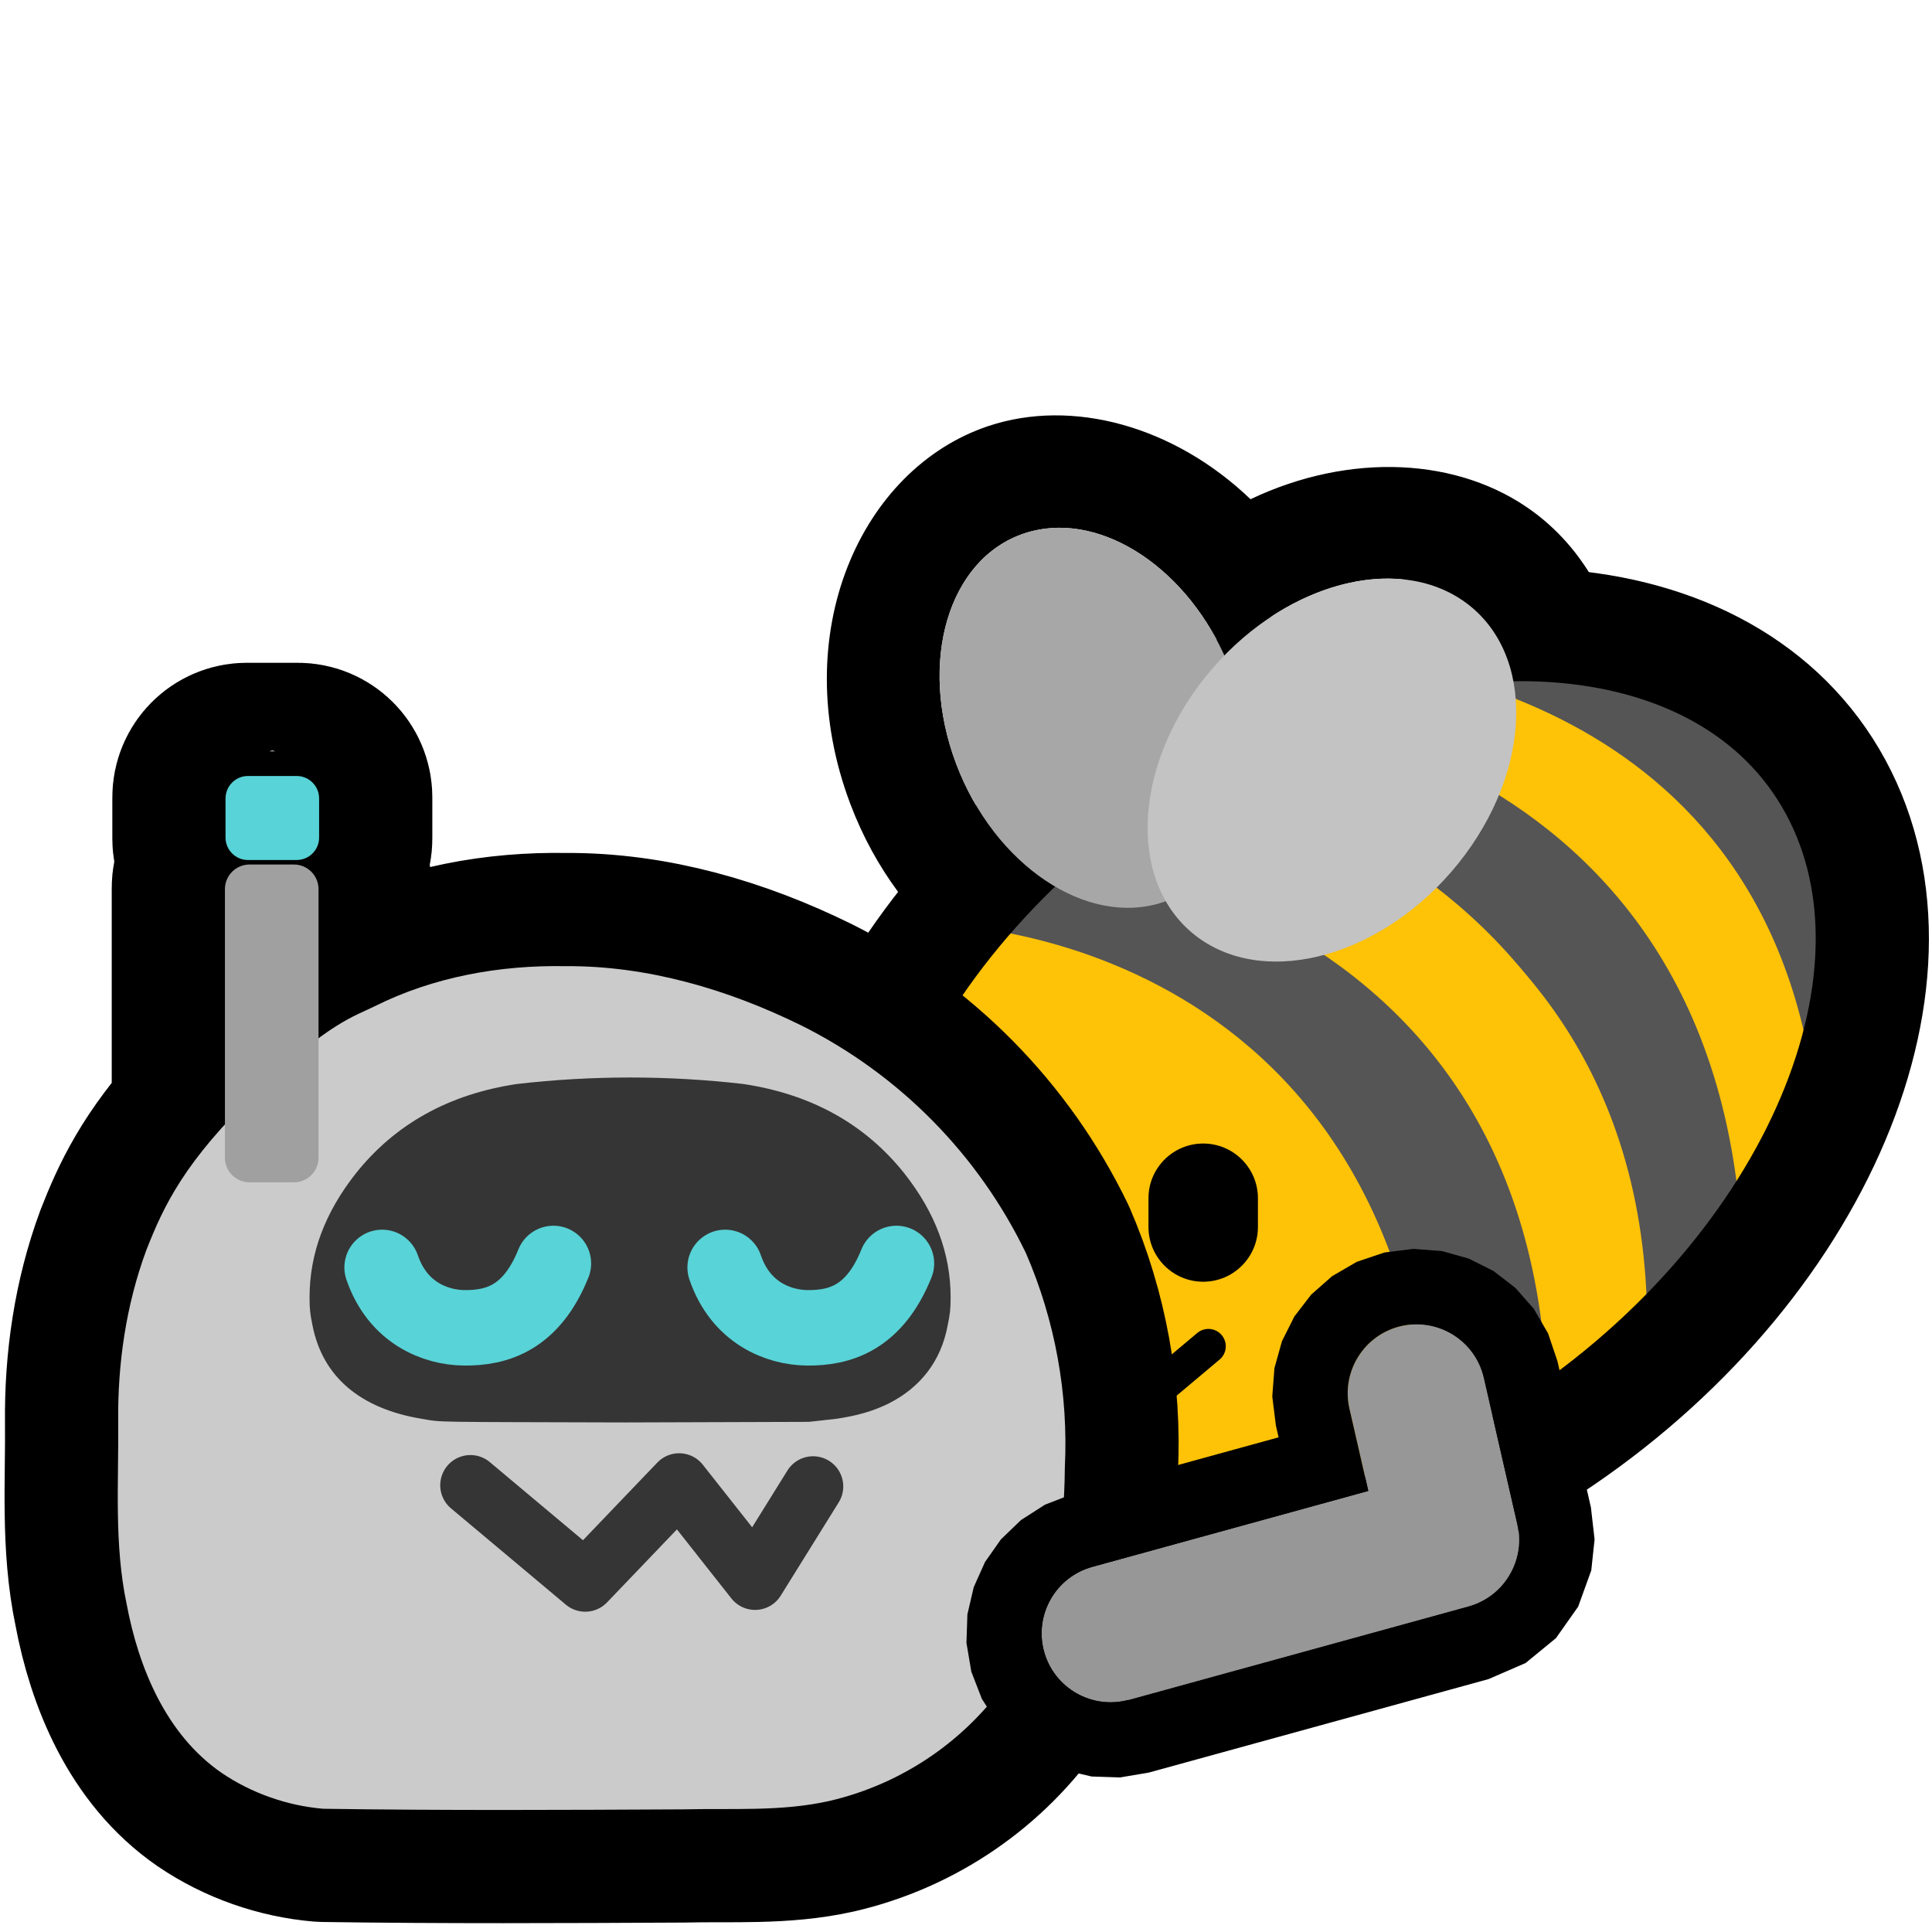 <?xml version="1.0" encoding="UTF-8" standalone="no"?>
<!DOCTYPE svg PUBLIC "-//W3C//DTD SVG 1.1//EN" "http://www.w3.org/Graphics/SVG/1.1/DTD/svg11.dtd">
<svg width="100%" height="100%" viewBox="0 0 256 256" version="1.1" xmlns="http://www.w3.org/2000/svg" xmlns:xlink="http://www.w3.org/1999/xlink" xml:space="preserve" xmlns:serif="http://www.serif.com/" style="fill-rule:evenodd;clip-rule:evenodd;stroke-linecap:round;stroke-linejoin:round;stroke-miterlimit:1.5;">
    <defs>
        <filter id="eye_glow" width="10" height="10" x="-5" y="-5">
            <feGaussianBlur in="SourceGraphic" result="blur1" stdDeviation="25"/>
            <feGaussianBlur in="SourceGraphic" result="blur2" stdDeviation="12.5"/>
            <feGaussianBlur in="SourceGraphic" result="blur3" stdDeviation="6.25"/>
            <feComposite in="SourceGraphic" in2="blur1" result="comp1"/>
            <feComposite in="comp1" in2="blur2" result="comp2"/>
            <feComposite in="comp2" in2="blur3"/>
        </filter>
    </defs>

    <rect id="blobbee_hug_bot" x="0" y="0" width="256" height="256" style="fill:none;"/>
    <g id="Bee">
        <path id="Wings-outline" serif:id="Wings outline" d="M148.346,135.121C134.249,134.344 119.24,123.938 112.662,106.497C104.15,83.926 114.112,62.089 130.948,56.459C142.085,52.736 155.58,56.452 165.699,66.148C178.871,59.892 193.341,60.565 203.162,67.808C218.161,78.869 220.853,103.948 204.946,123.783C189.498,143.045 164.378,147.014 149.812,136.273C149.309,135.902 148.82,135.518 148.346,135.121ZM154.47,119.42C155.531,121.274 156.945,122.896 158.715,124.2C167.963,131.021 183.435,126.629 193.244,114.398C203.053,102.168 203.508,86.701 194.259,79.88C185.765,73.616 172.02,76.81 162.236,86.849C156.709,74.672 145.208,67.508 135.704,70.685C125.649,74.048 121.613,87.723 126.697,101.204C131.782,114.685 144.073,122.901 154.129,119.539C154.243,119.501 154.357,119.461 154.47,119.42Z"/>
        <path id="Body" d="M152.322,98.199C188.339,75.441 229.071,78.153 243.223,104.252C257.376,130.35 239.624,170.015 203.607,192.773C167.59,215.53 126.858,212.818 112.706,186.72C98.553,160.621 116.305,120.956 152.322,98.199Z" style="fill:rgb(254,194,7);"/>
        <g id="Stripes">
            <path d="M179.455,89.413C178.674,90.093 235.718,87.226 241.075,150.81C269.602,67.126 179.739,83.109 179.455,89.413Z" style="fill:rgb(85,85,85);"/>
            <path d="M241.075,151.471C237.655,90.119 180.837,88.672 181.147,86.85L159.973,95.432C159.973,95.432 228.579,94.267 231.023,166.562L239.325,152.573" style="fill:rgb(254,194,7);"/>
            <path d="M218.269,181.448L230.904,166.562C228.505,94.174 158.533,92.915 158.534,92.942L147.317,100.183C147.213,100.204 219.681,106.58 218.269,181.448Z" style="fill:rgb(85,85,85);"/>
            <path d="M148.266,100.238L136.168,110.568C136.168,110.568 205.718,118.147 204.979,192.034L218.04,182.452C222.885,109.163 147.53,100.858 146.461,101.779" style="fill:rgb(254,194,7);"/>
            <path d="M133.57,111.977L124.499,122.53C124.499,122.53 188.523,123.162 189.983,199.361L204.979,192.034C207.537,115.854 135.648,112.787 133.57,111.977Z" style="fill:rgb(85,85,85);"/>
        </g>
        <path id="Body-outline" serif:id="Body outline" d="M152.322,98.199C188.339,75.441 229.071,78.153 243.223,104.252C257.376,130.35 239.624,170.015 203.607,192.773C167.59,215.53 126.858,212.818 112.706,186.72C98.553,160.621 116.305,120.956 152.322,98.199Z" style="fill:none;stroke:black;stroke-width:15px;"/>
        <g id="Wings">
            <path id="Back-wing" serif:id="Back wing" d="M135.704,70.685C145.76,67.323 158.052,75.539 163.136,89.02C168.221,102.502 164.185,116.177 154.129,119.539C144.073,122.901 131.782,114.685 126.697,101.204C121.613,87.723 125.649,74.048 135.704,70.685Z" style="fill:rgb(167,167,167);"/>
            <path id="Front-wing" serif:id="Front wing" d="M194.259,79.88C203.508,86.701 203.053,102.168 193.244,114.398C183.435,126.629 167.963,131.021 158.715,124.2C149.466,117.38 149.921,101.913 159.73,89.682C169.538,77.452 185.01,73.06 194.259,79.88Z" style="fill:rgb(195,195,195);"/>
        </g>
        <g id="Face">
            <path id="Mouth" d="M128.439,178.362L133.715,187.232L140.824,178.377L149.631,187.207L160.122,178.388" style="fill:none;stroke:black;stroke-width:4.6px;"/>
            <path id="Eye" d="M166.682,158.774L166.682,162.584C166.682,166.586 163.433,169.835 159.431,169.835C155.428,169.835 152.179,166.586 152.179,162.584L152.179,158.774C152.179,154.772 155.428,151.523 159.431,151.523C163.433,151.523 166.682,154.772 166.682,158.774Z"/>
        </g>
    </g>
    <g id="Bot">
        <path id="Outline" d="M42.206,137.573C45.918,134.826 47.932,134.192 49.654,133.331C57.42,129.448 66.216,127.863 74.932,128.022C85.788,127.942 96.485,131.112 106.153,135.866C119.15,142.352 129.633,152.975 135.947,166.057C139.814,174.993 141.577,184.7 141.098,194.425C141.018,204.092 139.513,214.314 133.728,222.317C128.113,230.56 119.593,236.391 109.877,238.641C103.538,240.067 96.961,239.592 90.542,239.75C74.615,239.83 58.767,239.909 42.84,239.671C38.085,239.275 33.331,237.611 29.369,234.917C22,229.845 18.355,220.97 16.77,212.492C15.106,204.568 15.74,196.485 15.66,188.403C15.581,180.716 16.691,172.951 19.385,165.661C21.301,160.77 23.549,155.824 29.805,148.984L29.805,117.647C29.805,115.938 31.192,114.551 32.901,114.551L39.109,114.551C40.818,114.551 42.206,115.938 42.206,117.647L42.206,137.573ZM29.884,105.647C29.884,104.089 31.149,102.823 32.708,102.823L39.461,102.823C41.02,102.823 42.285,104.089 42.285,105.647L42.285,111.133C42.285,112.691 41.02,113.957 39.461,113.957L32.708,113.957C31.149,113.957 29.884,112.691 29.884,111.133L29.884,105.647Z" style="fill:none;stroke:black;stroke-width:30px;stroke-linecap:butt;stroke-miterlimit:2;"/>
        <path id="body" d="M74.932,128.022C85.788,127.942 96.485,131.112 106.153,135.866C119.15,142.352 129.633,152.975 135.947,166.057C139.814,174.993 141.577,184.7 141.098,194.425C141.018,204.092 139.513,214.314 133.728,222.317C128.113,230.56 119.593,236.391 109.877,238.641C103.538,240.067 96.961,239.592 90.542,239.75C74.615,239.83 58.767,239.909 42.84,239.671C38.085,239.275 33.331,237.611 29.369,234.917C22,229.845 18.355,220.97 16.77,212.492C15.106,204.568 15.74,196.485 15.66,188.403C15.581,180.716 16.691,172.951 19.385,165.661C21.683,159.797 24.456,153.854 34.044,144.662C43.553,135.47 46.96,134.678 49.654,133.331C57.42,129.448 66.216,127.863 74.932,128.022Z" style="fill:rgb(203,203,203);fill-rule:nonzero;"/>
        <path id="visor" d="M107.183,188.403L110.749,188.006C113.522,187.61 115.741,186.976 117.801,185.946C122.001,183.807 124.695,180.32 125.566,175.645C125.883,174.139 125.963,173.426 125.963,171.921C125.963,166.057 123.902,160.669 119.861,155.518C114.631,148.941 107.5,144.979 98.466,143.632C88.515,142.488 78.465,142.488 68.514,143.632C59.48,144.979 52.349,148.941 47.119,155.518C43.077,160.669 41.017,166.057 41.017,171.921C41.017,173.426 41.096,174.139 41.413,175.645C42.761,182.46 47.753,186.659 55.914,188.006C58.688,188.482 56.945,188.403 82.935,188.482L107.183,188.403Z" style="fill:rgb(53,53,53);fill-rule:nonzero;"/>
        <path id="light" d="M29.884,105.798L29.884,110.982C29.884,112.624 31.217,113.957 32.859,113.957L39.31,113.957C40.952,113.957 42.285,112.624 42.285,110.982L42.285,105.798C42.285,104.156 40.952,102.823 39.31,102.823L32.859,102.823C31.217,102.823 29.884,104.156 29.884,105.798Z" style="fill:rgb(88,211,215);"/>
        <path id="stem" d="M29.805,117.813L29.805,153.404C29.805,155.205 31.267,156.667 33.067,156.667L38.943,156.667C40.744,156.667 42.206,155.205 42.206,153.404L42.206,117.813C42.206,116.013 40.744,114.551 38.943,114.551L33.067,114.551C31.267,114.551 29.805,116.013 29.805,117.813Z" style="fill:rgb(160,160,160);"/>
        <path id="mouth" d="M107.737,196.961L100.051,209.322L89.988,196.564L77.547,209.56L62.333,196.802" style="fill:none;fill-rule:nonzero;stroke:rgb(53,53,53);stroke-width:8px;stroke-miterlimit:4;"/>
        <g id="Eyes">
            <path id="Right-eye" serif:id="Right eye" d="M96.086,167.939C98.155,173.995 103.174,175.909 106.979,175.943C111.259,175.981 115.864,174.674 118.783,167.415" style="fill:none;stroke:rgb(88,211,215);stroke-width:10px;" filter="url(#eye_glow)"/>
            <path id="Left-eye" serif:id="Left eye" d="M50.633,167.939C52.702,173.995 57.721,175.909 61.526,175.943C65.805,175.981 70.41,174.674 73.329,167.415" style="fill:none;stroke:rgb(88,211,215);stroke-width:10px;" filter="url(#eye_glow)" />
        </g>
    </g>
    <path id="Arm" d="M201.081,205.964C200.385,209.183 197.967,211.917 194.574,212.851L149.577,225.233C144.716,226.57 139.684,223.71 138.347,218.849C137.01,213.989 139.87,208.957 144.73,207.619L181.305,197.555L178.809,186.65C177.685,181.736 180.761,176.834 185.675,175.709C190.59,174.584 195.492,177.661 196.617,182.575L201.059,201.984C201.368,203.338 201.359,204.69 201.081,205.964Z" style="fill:rgb(151,151,151);"/>
    <path d="M210.852,208.086L209.114,212.892L206.17,217.065L202.149,220.36L197.227,222.493L152.23,234.874L148.418,235.52L144.645,235.396L141.04,234.556L137.699,233.059L134.704,230.955L132.138,228.287L130.101,225.108L128.705,221.502L128.06,217.69L128.184,213.917L129.023,210.312L130.521,206.972L132.625,203.976L135.293,201.41L138.472,199.374L142.077,197.978C142.077,197.978 169.421,190.454 169.421,190.454L169.061,188.881L168.583,185.045L168.87,181.28L169.866,177.715L171.508,174.443L173.74,171.542L176.517,169.094L179.782,167.198L183.445,165.961L187.281,165.482L191.045,165.77L194.61,166.766L197.883,168.407L200.784,170.64L203.231,173.417L205.127,176.681L206.365,180.344L210.807,199.753L211.29,203.979L210.852,208.086ZM201.081,205.964C201.359,204.69 201.368,203.338 201.059,201.984L196.617,182.575C195.492,177.661 190.59,174.584 185.675,175.709C180.761,176.834 177.685,181.736 178.809,186.65L181.305,197.555L144.73,207.619C139.87,208.957 137.01,213.989 138.347,218.849C139.684,223.71 144.716,226.57 149.577,225.233L194.574,212.851C197.967,211.917 200.385,209.183 201.081,205.964Z"/>
</svg>
